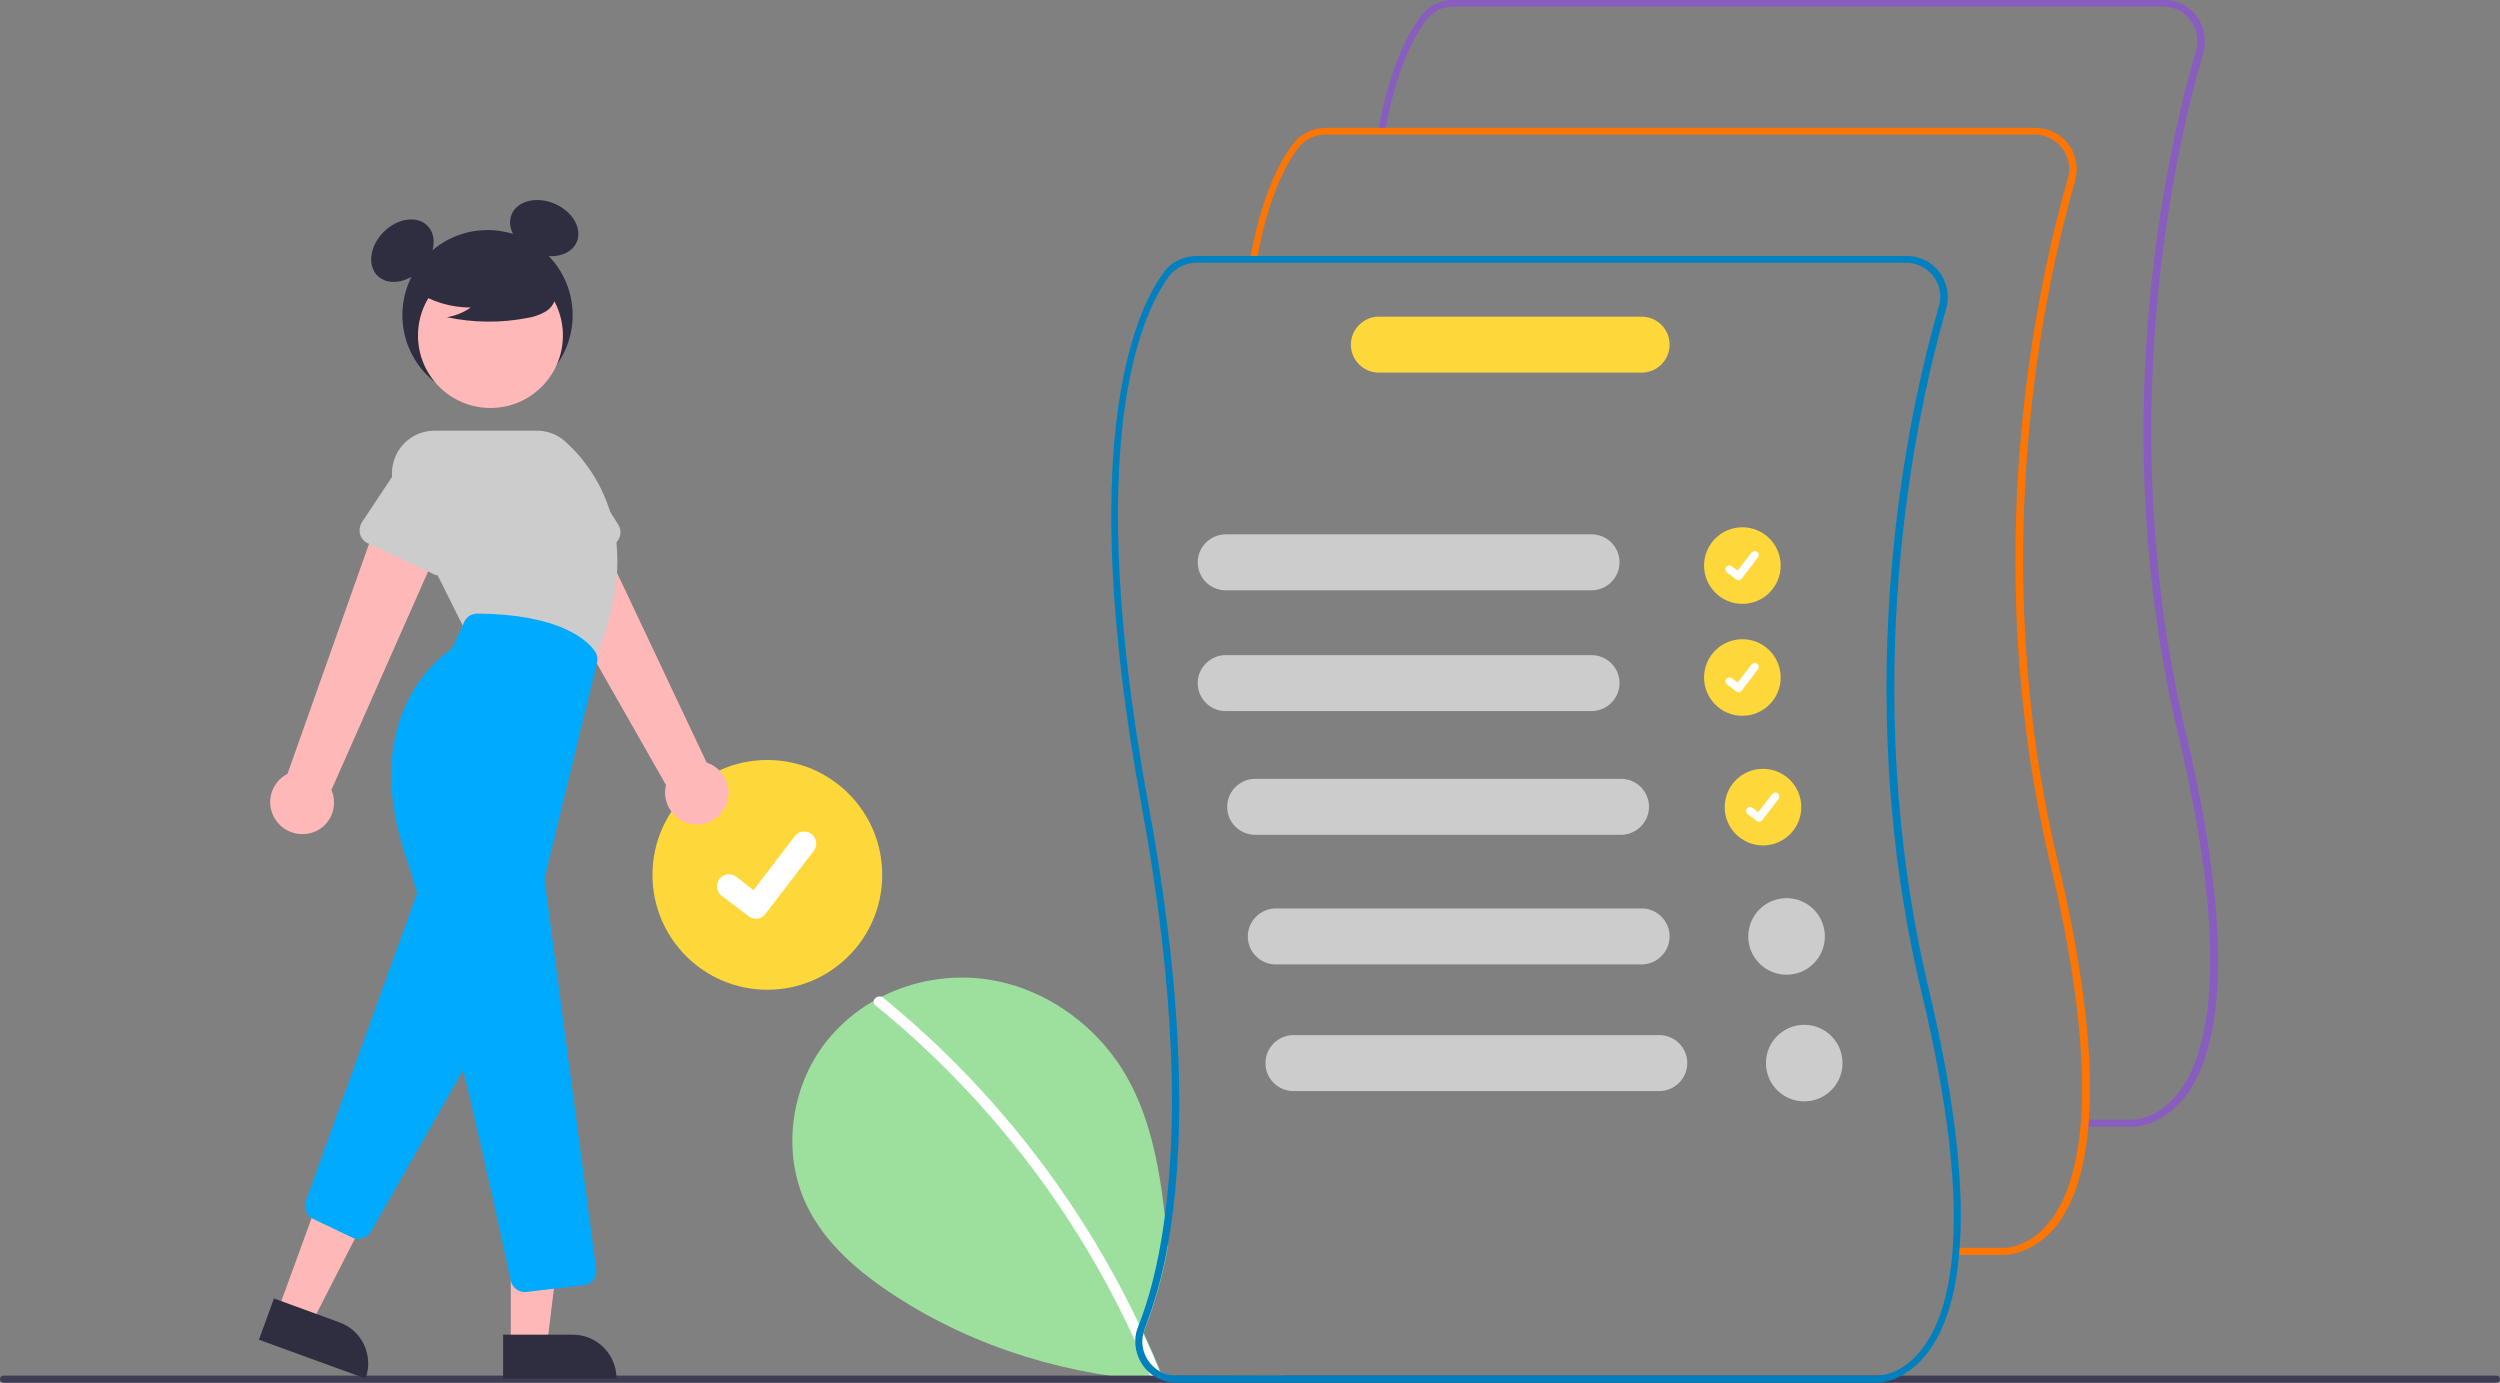 <?xml version="1.0" encoding="utf-8"?>
<!-- Generator: Adobe Illustrator 23.0.3, SVG Export Plug-In . SVG Version: 6.00 Build 0)  -->
<svg version="1.1" id="Calque_1" xmlns="http://www.w3.org/2000/svg" xmlns:xlink="http://www.w3.org/1999/xlink" x="0px" y="0px"
	 viewBox="0 0 848.7 469.4" style="enable-background:new 0 0 848.7 469.4;" xml:space="preserve">
<rect x="0" y="0" width="848.7" height="469.4" fill="#808080" stroke="none"/>
<style type="text/css">
	.st0{fill:#9DE09D;}
	.st1{fill:#FFFFFF;}
	.st2{fill:#FED83B;}
	.st3{fill:#3F3D56;}
	.st4{fill:#2F2E41;}
	.st5{fill:#FFB8B8;}
	.st6{fill:#CCCCCC;}
	.st7{fill:#00AAFF;}
	.st8{fill:#885DBF;}
	.st9{fill:#FF7502;}
	.st10{fill:#0080BF;}
	.st11{fill:#9DE09D;}
</style>
<path class="st11" d="M436.7,467c-13.4,2-27,2.6-40.5,2c-32.7-1.7-64.8-11.2-92.2-29c-12.2-7.9-23.8-17.7-30.1-30.7
	c-8.6-17.8-5.6-40.2,6.6-55.7c4.5-5.6,9.9-10.3,16.1-13.8c0.9-0.5,1.9-1,2.8-1.5c10.3-5.2,22-7.3,33.5-6.1
	c19.6,2.1,37.6,14.1,48.1,30.8c9.3,14.9,12.5,32.5,14.5,50.1c0.4,3.3,0.7,6.7,1,10c-1.7,9.6-4.3,19-7.8,28.1
	c-0.2,0.4-0.3,0.9-0.4,1.4c2,4.3,3.9,8.7,5.7,13.1c1.7,0.9,3.6,1.4,5.5,1.4L436.7,467L436.7,467z"/>
<path class="st1" d="M393.1,467.9c-1,0.5-2.2,0-2.7-1c0,0,0,0,0,0c-0.2-0.4-0.3-0.8-0.5-1.1c-1.4-3.5-2.9-7-4.5-10.4
	c-20.2-44.3-50.4-83.4-88.2-114.1c-0.4-0.3-0.7-0.8-0.6-1.4c0.2-1.1,1.3-1.8,2.4-1.6c0.2,0,0.3,0.1,0.4,0.1c0.2,0.1,0.3,0.2,0.4,0.3
	c16.2,13.2,31,27.9,44.3,44c13.3,16.1,25,33.4,34.9,51.7c2.7,5,5.3,10.1,7.7,15.2c0.5,1,1,2,1.4,3.1c2,4.3,3.9,8.7,5.7,13.1
	c0,0.1,0.1,0.2,0.1,0.2c0.4,0.7,0.1,1.6-0.7,2C393.3,467.8,393.2,467.9,393.1,467.9z"/>
<circle class="st2" cx="260.5" cy="297" r="39"/>
<path class="st1" d="M256.6,311.9c-0.9,0-1.7-0.3-2.4-0.8l0,0l-9.2-7c-1.8-1.4-2.1-3.9-0.8-5.7c1.4-1.8,3.9-2.1,5.7-0.8l5.9,4.6
	l14-18.3c1.4-1.8,3.9-2.1,5.7-0.8c0,0,0,0,0,0l-0.1,0.1l0.1-0.1c1.8,1.4,2.1,3.9,0.8,5.7l-16.5,21.5
	C259.1,311.3,257.9,311.9,256.6,311.9z"/>
<path class="st3" d="M847.5,469.4H1.2c-0.7,0-1.2-0.5-1.2-1.2c0-0.7,0.5-1.2,1.2-1.2h846.3c0.7,0,1.2,0.5,1.2,1.2
	C848.7,468.9,848.1,469.4,847.5,469.4z"/>
<circle class="st4" cx="165.5" cy="107" r="28.9"/>
<ellipse transform="matrix(0.707 -0.707 0.707 0.707 -20.129 121.506)" class="st4" cx="136.6" cy="85.1" rx="12" ry="9"/>
<ellipse transform="matrix(0.393 -0.92 0.92 0.393 40.867 216.909)" class="st4" cx="184.7" cy="77.5" rx="9" ry="12"/>
<path class="st5" d="M246.1,274.1c2.8-5.3,0.7-11.7-4.5-14.5c-0.6-0.3-1.1-0.5-1.7-0.7l-41.8-88.5l-19.1,13.4l47.1,82.7
	c-1.4,5.8,2.1,11.6,7.9,13.1C238.8,280.8,243.8,278.5,246.1,274.1L246.1,274.1z"/>
<path class="st6" d="M207.7,185.1l-22.2,9.9c-2.4,1.1-5.3,0-6.4-2.4c-0.1-0.2-0.2-0.4-0.2-0.7l-6.5-23.4c-3-6.8,0.1-14.7,6.9-17.6
	c6.7-3,14.6,0.1,17.6,6.8l13,20.4c1.4,2.2,0.8,5.2-1.5,6.7C208.1,184.9,207.9,185,207.7,185.1L207.7,185.1z"/>
<path class="st5" d="M105.1,282.9c5.8-1.3,9.4-7.1,8-12.9c-0.1-0.6-0.3-1.2-0.6-1.8l39.6-89.5l-22.7-5.7l-31.8,89.7
	c-5.3,2.7-7.4,9.2-4.7,14.5C95.2,281.7,100.2,284,105.1,282.9L105.1,282.9z"/>
<polygon class="st5" points="94.3,445 105.8,449.2 127.5,406.8 110.5,400.6 "/>
<path class="st4" d="M124.1,468l-36.2-13.2l0,0l5.1-14l0,0l22.2,8.1C123,451.7,126.9,460.3,124.1,468L124.1,468L124.1,468z"/>
<path class="st7" d="M121.5,420.6c-0.7,0-1.4-0.2-2-0.5l-13.2-6.3c-2.2-1.1-3.3-3.7-2.5-6l37.4-103.5c0.9-2.5,3.7-3.8,6.2-2.9
	c1,0.4,1.9,1.1,2.5,2.1l19.8,32.9c0.9,1.5,0.9,3.4,0.1,4.9l-43.9,76.8C124.9,419.7,123.3,420.6,121.5,420.6z"/>
<circle class="st5" cx="166.5" cy="113.9" r="24.6"/>
<path class="st6" d="M201.2,225.6l-43.5-12l-23.1-46.3c-3.6-7.2-0.7-16,6.5-19.6c2-1,4.3-1.5,6.5-1.5h34.6c3.6,0,7.1,1.3,9.7,3.7
	c9.3,8.3,28.8,32.3,9.4,75.2L201.2,225.6z"/>
<path class="st6" d="M146.8,194.7l-22-10.3c-2.4-1.1-3.4-4-2.3-6.4c0.1-0.2,0.2-0.4,0.3-0.6l13.4-20.2c3.2-6.7,11.1-9.5,17.8-6.3
	c6.6,3.2,9.5,11.1,6.4,17.8l-6.9,23.2c-0.8,2.5-3.4,4-6,3.2C147.2,194.9,147,194.8,146.8,194.7L146.8,194.7z"/>
<polygon class="st5" points="173.4,456.6 185.7,456.6 191.5,409.3 173.4,409.3 "/>
<path class="st4" d="M209.3,468l-38.5,0l0,0l0-14.9l0,0l23.6,0C202.7,453.1,209.3,459.8,209.3,468L209.3,468L209.3,468z"/>
<path class="st7" d="M178.1,438.6c-2.3,0-4.2-1.6-4.7-3.8c-3.5-16.6-21.8-101.7-36.1-145.5c-14.5-44.6,10.2-64.9,15.3-68.5
	c0.5-0.4,1-0.9,1.3-1.5l3.7-8.2c0.8-1.7,2.5-2.8,4.4-2.8h0c27.8,0.2,37.2,8.9,39.9,12.7c0.8,1.1,1.1,2.6,0.8,3.9L185,297.6
	c-0.1,0.5-0.1,0.9-0.1,1.4l17.5,131.9c0.4,2.6-1.5,5.1-4.1,5.4c0,0-0.1,0-0.1,0l-19.6,2.3C178.4,438.6,178.2,438.6,178.1,438.6z"/>
<path class="st4" d="M140.7,98.5c5.6,3.9,12.3,5.9,19.1,5.9c-2.4,1.7-5.2,2.8-8.1,3.3c9.1,1.9,18.4,2,27.5,0.2c2-0.3,4-1,5.8-2
	c1.8-1,3.1-2.7,3.6-4.8c0.6-3.4-2.1-6.6-4.9-8.7c-8.7-6.4-19.8-8.7-30.2-6c-3.4,0.9-6.8,2.3-9,5.1s-2.8,6.9-0.8,9.7L140.7,98.5z"/>
<circle class="st2" cx="591.5" cy="192" r="13"/>
<path class="st1" d="M590.2,197c-0.3,0-0.6-0.1-0.8-0.3l0,0l-3.1-2.3c-0.6-0.5-0.7-1.3-0.3-1.9s1.3-0.7,1.9-0.3c0,0,0,0,0,0l2,1.5
	l4.7-6.1c0.5-0.6,1.3-0.7,1.9-0.3c0,0,0,0,0,0l0,0l0,0c0.6,0.5,0.7,1.3,0.3,1.9l-5.5,7.2C591,196.8,590.6,197,590.2,197z"/>
<circle class="st2" cx="591.5" cy="230" r="13"/>
<path class="st1" d="M590.2,235c-0.3,0-0.6-0.1-0.8-0.3l0,0l-3.1-2.3c-0.6-0.5-0.7-1.3-0.3-1.9s1.3-0.7,1.9-0.3c0,0,0,0,0,0l2,1.5
	l4.7-6.1c0.5-0.6,1.3-0.7,1.9-0.3c0,0,0,0,0,0l0,0l0,0c0.6,0.5,0.7,1.3,0.3,1.9l-5.5,7.2C591,234.8,590.6,235,590.2,235z"/>
<circle class="st2" cx="598.5" cy="274" r="13"/>
<path class="st1" d="M597.2,279c-0.3,0-0.6-0.1-0.8-0.3l0,0l-3.1-2.3c-0.6-0.5-0.7-1.3-0.3-1.9s1.3-0.7,1.9-0.3c0,0,0,0,0,0l2,1.5
	l4.7-6.1c0.5-0.6,1.3-0.7,1.9-0.3c0,0,0,0,0,0l0,0l0,0c0.6,0.5,0.7,1.3,0.3,1.9l-5.5,7.2C598,278.8,597.6,279,597.2,279z"/>
<path class="st8" d="M723.9,382.5c-0.1,0-0.2,0-0.2,0l-16.1,0v-2.4h16.2c0.4,0,8,0.2,15.1-8.3c10.5-12.7,19.1-44.3,0.6-122.3
	c-25-104.8-4.1-197.4,6-232.4c1.8-6.2-1.8-12.6-7.9-14.4c-1-0.3-2.1-0.5-3.2-0.5h-241c-3.7,0-7.2,1.8-9.4,4.8
	c-4.3,5.9-10.2,17.2-13.8,37.7l-2.3-0.4c3.8-20.9,9.8-32.6,14.3-38.6c2.6-3.6,6.8-5.8,11.3-5.8h241c7.7,0,14,6.2,14,14
	c0,1.3-0.2,2.6-0.5,3.9c-10.1,34.8-30.8,126.9-5.9,231.2c18.8,79.1,9.8,111.3-1.1,124.4C733.3,382.1,725.4,382.5,723.9,382.5z"/>
<path class="st9" d="M680.4,426c-0.1,0-0.2,0-0.2,0l-16.1,0v-2.4h16.2c0.4,0,8,0.2,15.1-8.3c10.5-12.7,19.1-44.3,0.6-122.3
	c-25-104.8-4.1-197.4,6-232.4c1.8-6.2-1.8-12.6-7.9-14.4c-1-0.3-2.1-0.5-3.2-0.5h-241c-3.7,0-7.2,1.8-9.4,4.8
	c-4.3,5.9-10.2,17.2-13.8,37.7l-2.3-0.4c3.8-20.9,9.8-32.6,14.3-38.6c2.6-3.6,6.8-5.8,11.3-5.8h241c7.7,0,14,6.2,14,14
	c0,1.3-0.2,2.6-0.5,3.9c-10.1,34.8-30.8,126.9-5.9,231.2c18.8,79.1,9.8,111.3-1.1,124.4C689.9,425.5,682,426,680.4,426z"/>
<path class="st10" d="M654.8,335.9c-24.8-104.3-4.1-196.4,5.9-231.2c2.1-7.4-2.2-15.2-9.6-17.3c-1.3-0.4-2.6-0.5-3.9-0.5h-241
	c-4.5,0-8.7,2.1-11.3,5.8c-9.7,13.4-29.9,57.8-7.4,180.5c12.1,65.7,11.9,110.5,7.9,140c-2.2,16.6-5.6,28.4-8.7,36.3l-0.3,0.8
	c-0.7,1.6-1,3.3-1,5c0,4,1.6,7.7,4.5,10.4c0.9,0.9,2,1.6,3.2,2.2c1,0.5,2,0.9,3,1.1c1.1,0.3,2.2,0.4,3.3,0.4h237.3c0,0,0.1,0,0.2,0
	c1.5,0,9.5-0.4,16.6-9.1C664.5,447.2,673.6,414.9,654.8,335.9z M651.9,458.7c-7,8.6-14.7,8.3-15.1,8.3H399.4c-3.9,0-7.5-1.9-9.6-5.1
	c-1.9-2.8-2.5-6.2-1.6-9.4c0.1-0.5,0.3-0.9,0.4-1.4c3.5-9.1,6.1-18.5,7.8-28.1c5.6-30.8,6.7-78.2-6.6-150.3
	c-22.4-121.9-2.6-165.6,6.9-178.7c2.2-3,5.7-4.8,9.4-4.8h241c6.4,0,11.6,5.2,11.6,11.6c0,1.1-0.2,2.2-0.5,3.2
	c-10.1,35-30.9,127.6-6,232.4C671,414.4,662.4,445.9,651.9,458.7z"/>
<path class="st6" d="M540.3,200.4H416.1c-5.3,0-9.5-4.3-9.5-9.5s4.3-9.5,9.5-9.5c0,0,0,0,0,0h124.2c5.3,0,9.5,4.3,9.5,9.5
	S545.5,200.4,540.3,200.4C540.3,200.4,540.3,200.4,540.3,200.4z"/>
<path class="st6" d="M540.3,241.4H416.1c-5.3,0-9.5-4.3-9.5-9.5s4.3-9.5,9.5-9.5c0,0,0,0,0,0h124.2c5.3,0,9.5,4.3,9.5,9.5
	S545.5,241.4,540.3,241.4C540.3,241.4,540.3,241.4,540.3,241.4z"/>
<path class="st6" d="M550.3,283.4H426.1c-5.3,0-9.5-4.3-9.5-9.5s4.3-9.5,9.5-9.5c0,0,0,0,0,0h124.2c5.3,0,9.5,4.3,9.5,9.5
	S555.5,283.4,550.3,283.4C550.3,283.4,550.3,283.4,550.3,283.4z"/>
<path class="st6" d="M557.3,327.4H433.1c-5.3,0-9.5-4.3-9.5-9.5s4.3-9.5,9.5-9.5h124.2c5.3,0,9.5,4.3,9.5,9.5
	S562.5,327.4,557.3,327.4L557.3,327.4z"/>
<path class="st2" d="M557.3,126.5h-89.2c-5.3,0-9.5-4.3-9.5-9.5s4.3-9.5,9.5-9.5c0,0,0,0,0,0h89.2c5.3,0,9.5,4.3,9.5,9.5
	S562.6,126.5,557.3,126.5L557.3,126.5z"/>
<circle class="st6" cx="606.5" cy="317.9" r="13"/>
<path class="st6" d="M563.3,370.4H439.1c-5.3,0-9.5-4.3-9.5-9.5s4.3-9.5,9.5-9.5h124.2c5.3,0,9.5,4.3,9.5,9.5
	S568.5,370.4,563.3,370.4L563.3,370.4z"/>
<circle class="st6" cx="612.5" cy="360.9" r="13"/>
</svg>
